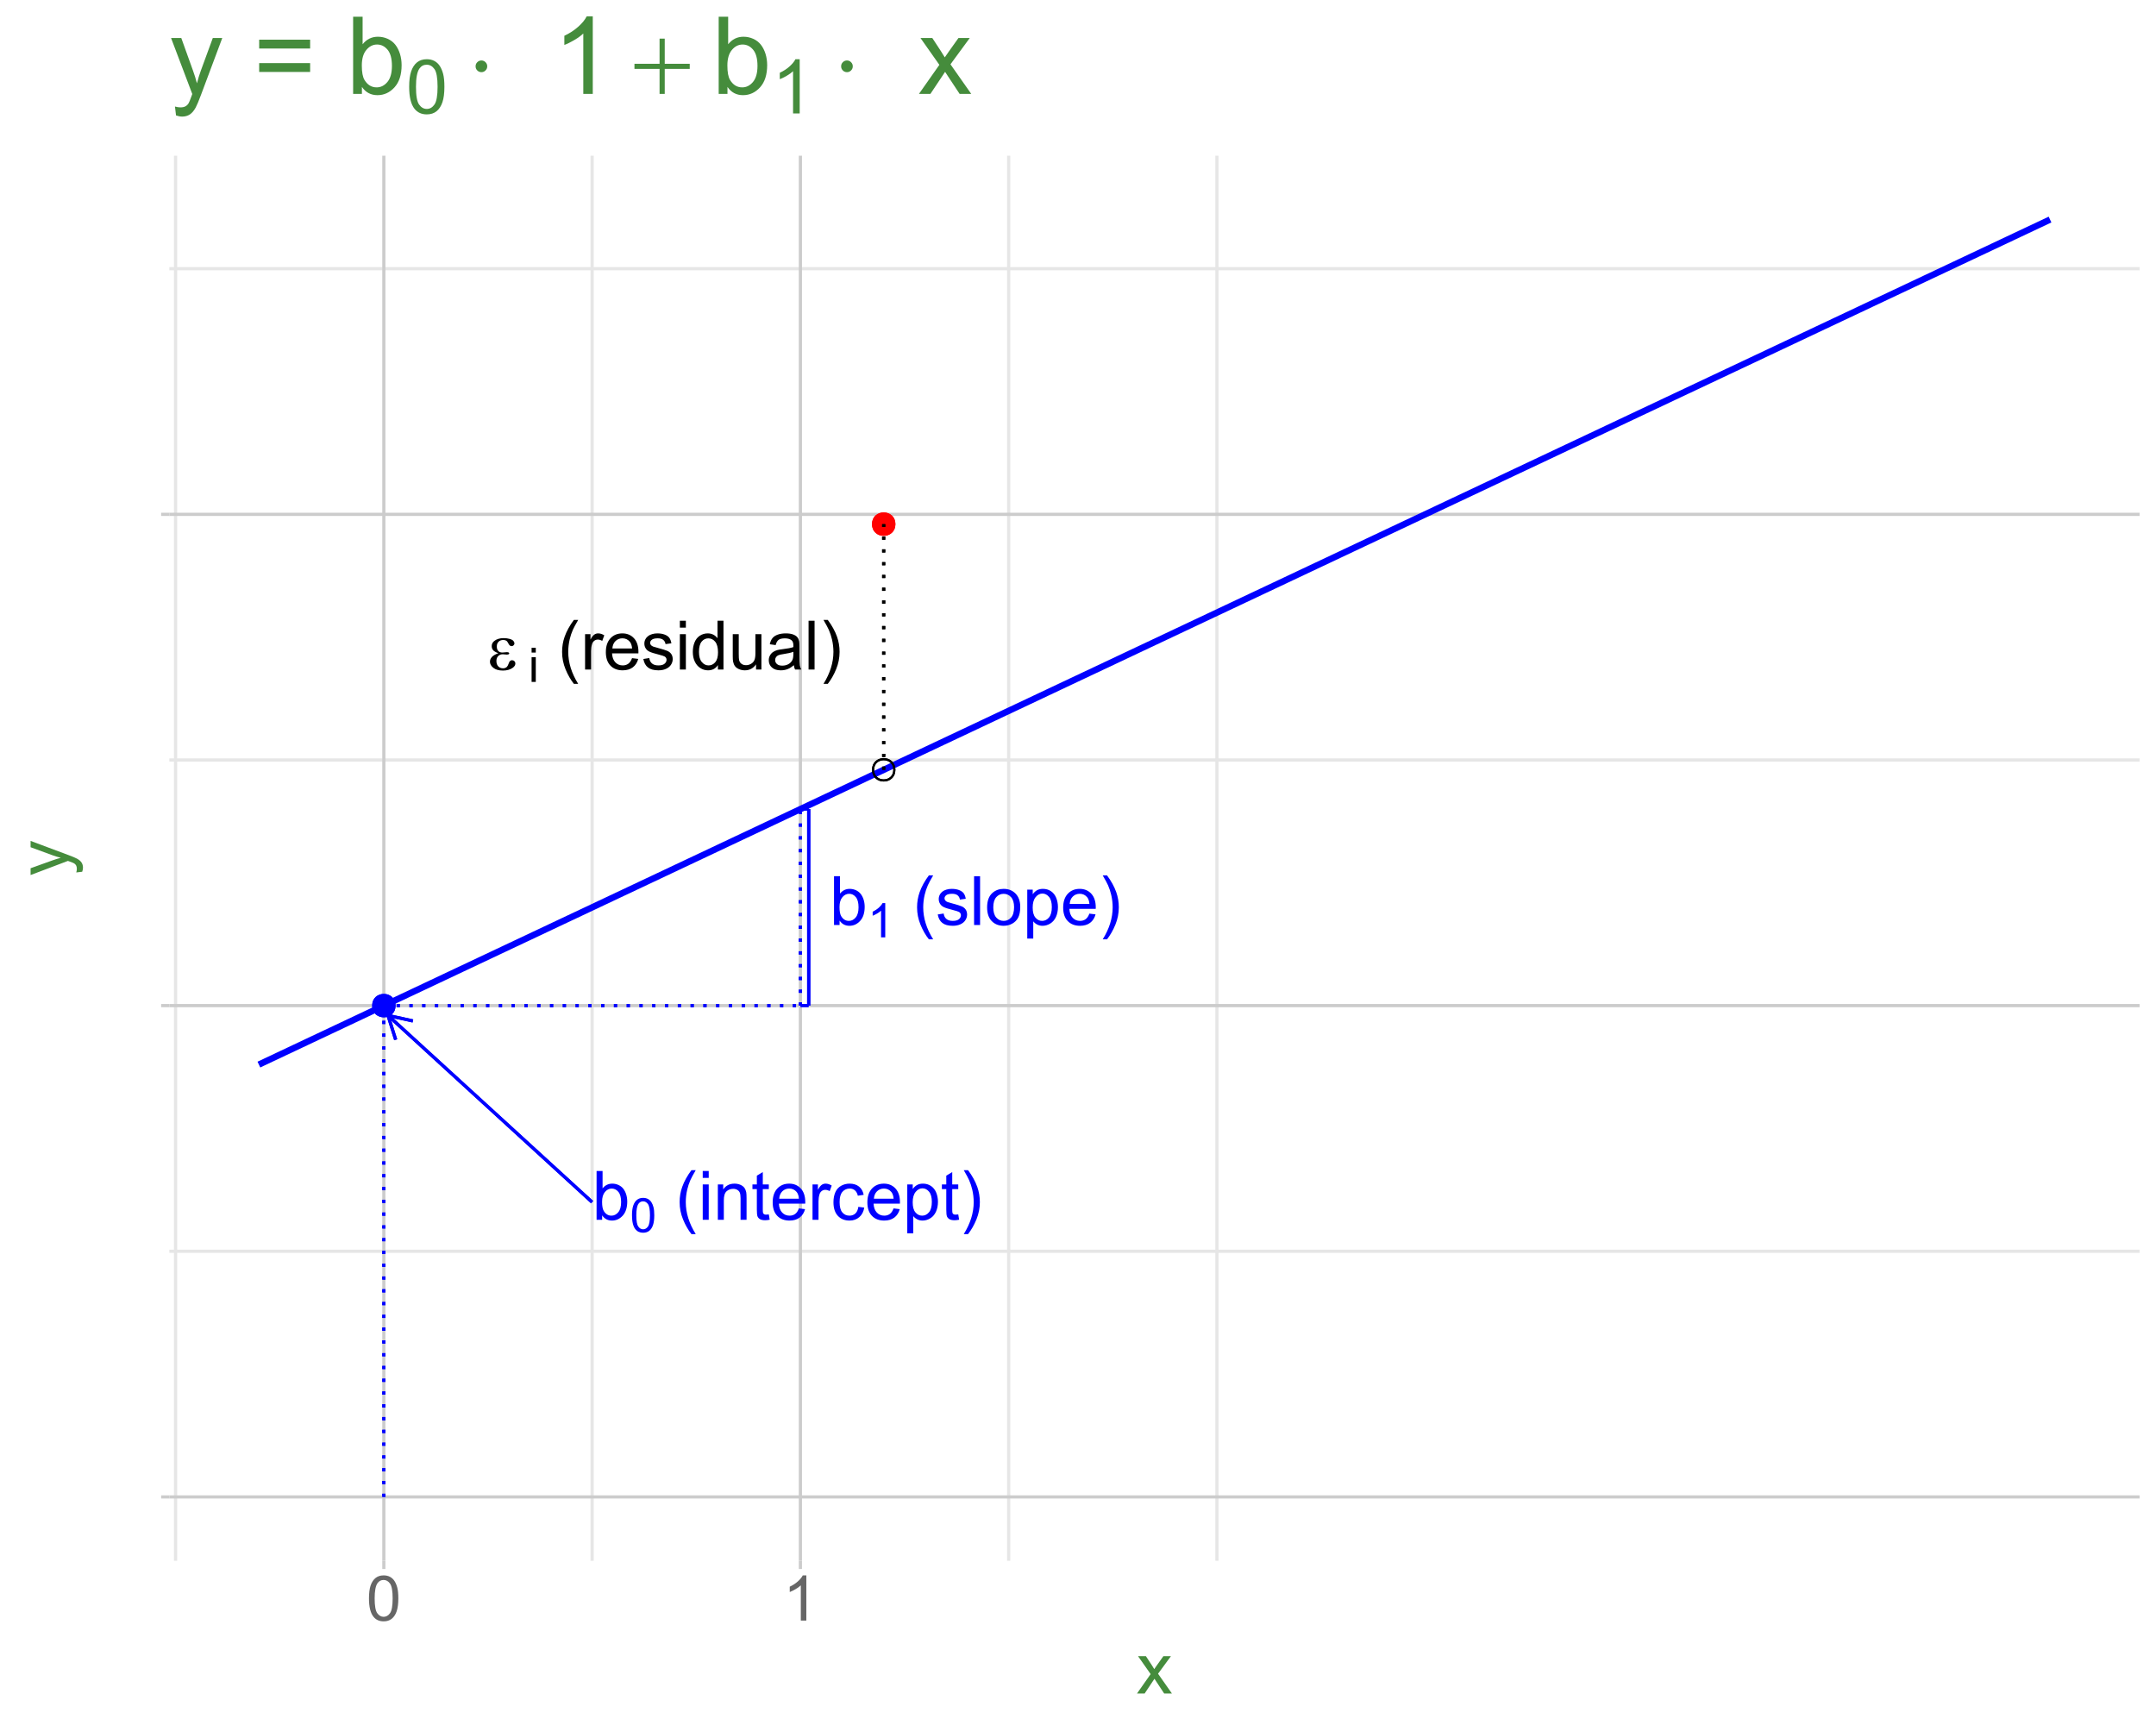 <?xml version="1.0" encoding="UTF-8"?>
<svg xmlns="http://www.w3.org/2000/svg" xmlns:xlink="http://www.w3.org/1999/xlink" width="720pt" height="576pt" viewBox="0 0 720 576" version="1.1">
<defs>
<g>
<symbol overflow="visible" id="glyph0-0">
<path style="stroke:none;" d="M 2.844 0 L 2.844 -14.227 L 14.227 -14.227 L 14.227 0 Z M 3.199 -0.355 L 13.871 -0.355 L 13.871 -13.871 L 3.199 -13.871 Z M 3.199 -0.355 "/>
</symbol>
<symbol overflow="visible" id="glyph0-1">
<path style="stroke:none;" d="M 3.344 0 L 1.488 0 L 1.488 -16.293 L 3.488 -16.293 L 3.488 -10.48 C 4.332 -11.539 5.41 -12.07 6.723 -12.07 C 7.445 -12.07 8.133 -11.922 8.785 -11.629 C 9.43 -11.336 9.965 -10.926 10.387 -10.395 C 10.805 -9.863 11.133 -9.223 11.371 -8.48 C 11.605 -7.73 11.723 -6.93 11.727 -6.078 C 11.723 -4.055 11.223 -2.492 10.227 -1.391 C 9.223 -0.285 8.023 0.262 6.625 0.266 C 5.23 0.262 4.137 -0.316 3.344 -1.477 Z M 3.324 -5.992 C 3.32 -4.574 3.516 -3.551 3.902 -2.922 C 4.531 -1.891 5.383 -1.375 6.457 -1.379 C 7.332 -1.375 8.086 -1.754 8.723 -2.516 C 9.359 -3.273 9.68 -4.406 9.68 -5.914 C 9.68 -7.453 9.371 -8.59 8.762 -9.324 C 8.148 -10.055 7.41 -10.422 6.547 -10.426 C 5.668 -10.422 4.914 -10.043 4.277 -9.285 C 3.641 -8.523 3.32 -7.426 3.324 -5.992 Z M 3.324 -5.992 "/>
</symbol>
<symbol overflow="visible" id="glyph0-2">
<path style="stroke:none;" d=""/>
</symbol>
<symbol overflow="visible" id="glyph0-3">
<path style="stroke:none;" d="M 5.324 4.789 C 4.219 3.391 3.285 1.766 2.523 -0.102 C 1.758 -1.965 1.375 -3.898 1.379 -5.902 C 1.375 -7.66 1.66 -9.352 2.234 -10.969 C 2.898 -12.844 3.93 -14.711 5.324 -16.57 L 6.758 -16.57 C 5.859 -15.027 5.27 -13.926 4.98 -13.27 C 4.527 -12.246 4.172 -11.18 3.914 -10.07 C 3.594 -8.684 3.434 -7.289 3.434 -5.891 C 3.434 -2.32 4.539 1.234 6.758 4.789 Z M 5.324 4.789 "/>
</symbol>
<symbol overflow="visible" id="glyph0-4">
<path style="stroke:none;" d="M 1.512 -13.992 L 1.512 -16.293 L 3.512 -16.293 L 3.512 -13.992 Z M 1.512 0 L 1.512 -11.805 L 3.512 -11.805 L 3.512 0 Z M 1.512 0 "/>
</symbol>
<symbol overflow="visible" id="glyph0-5">
<path style="stroke:none;" d="M 1.5 0 L 1.5 -11.805 L 3.301 -11.805 L 3.301 -10.125 C 4.164 -11.422 5.418 -12.07 7.059 -12.07 C 7.766 -12.07 8.418 -11.941 9.02 -11.688 C 9.613 -11.43 10.062 -11.094 10.359 -10.68 C 10.656 -10.262 10.863 -9.77 10.98 -9.203 C 11.055 -8.832 11.09 -8.184 11.094 -7.258 L 11.094 0 L 9.09 0 L 9.09 -7.18 C 9.086 -7.992 9.008 -8.602 8.855 -9.008 C 8.699 -9.406 8.426 -9.73 8.027 -9.973 C 7.629 -10.215 7.164 -10.336 6.637 -10.336 C 5.781 -10.336 5.043 -10.062 4.426 -9.523 C 3.805 -8.98 3.496 -7.957 3.5 -6.445 L 3.5 0 Z M 1.5 0 "/>
</symbol>
<symbol overflow="visible" id="glyph0-6">
<path style="stroke:none;" d="M 5.867 -1.789 L 6.156 -0.023 C 5.59 0.094 5.086 0.152 4.645 0.156 C 3.914 0.152 3.352 0.039 2.953 -0.188 C 2.555 -0.418 2.273 -0.719 2.109 -1.094 C 1.945 -1.465 1.863 -2.254 1.867 -3.457 L 1.867 -10.246 L 0.398 -10.246 L 0.398 -11.805 L 1.867 -11.805 L 1.867 -14.727 L 3.855 -15.926 L 3.855 -11.805 L 5.867 -11.805 L 5.867 -10.246 L 3.855 -10.246 L 3.855 -3.344 C 3.855 -2.77 3.891 -2.402 3.961 -2.242 C 4.031 -2.078 4.145 -1.949 4.305 -1.855 C 4.465 -1.758 4.695 -1.711 4.992 -1.711 C 5.211 -1.711 5.5 -1.734 5.867 -1.789 Z M 5.867 -1.789 "/>
</symbol>
<symbol overflow="visible" id="glyph0-7">
<path style="stroke:none;" d="M 9.582 -3.801 L 11.648 -3.547 C 11.32 -2.336 10.715 -1.398 9.836 -0.734 C 8.949 -0.066 7.824 0.262 6.457 0.266 C 4.73 0.262 3.359 -0.266 2.348 -1.328 C 1.336 -2.387 0.832 -3.879 0.832 -5.801 C 0.832 -7.785 1.344 -9.324 2.367 -10.426 C 3.391 -11.52 4.715 -12.07 6.348 -12.07 C 7.922 -12.07 9.211 -11.531 10.215 -10.457 C 11.211 -9.383 11.711 -7.871 11.715 -5.926 C 11.711 -5.801 11.707 -5.625 11.703 -5.391 L 2.902 -5.391 C 2.973 -4.094 3.34 -3.098 4 -2.41 C 4.66 -1.719 5.484 -1.375 6.469 -1.379 C 7.203 -1.375 7.828 -1.57 8.348 -1.957 C 8.863 -2.34 9.273 -2.953 9.582 -3.801 Z M 3.012 -7.035 L 9.602 -7.035 C 9.512 -8.023 9.262 -8.77 8.848 -9.27 C 8.207 -10.039 7.379 -10.422 6.367 -10.426 C 5.449 -10.422 4.676 -10.117 4.051 -9.504 C 3.422 -8.887 3.078 -8.062 3.012 -7.035 Z M 3.012 -7.035 "/>
</symbol>
<symbol overflow="visible" id="glyph0-8">
<path style="stroke:none;" d="M 1.477 0 L 1.477 -11.805 L 3.277 -11.805 L 3.277 -10.016 C 3.734 -10.848 4.16 -11.398 4.551 -11.668 C 4.938 -11.934 5.367 -12.07 5.836 -12.07 C 6.508 -12.07 7.191 -11.855 7.891 -11.426 L 7.203 -9.57 C 6.711 -9.855 6.223 -10 5.734 -10.004 C 5.293 -10 4.898 -9.871 4.555 -9.609 C 4.203 -9.344 3.957 -8.977 3.812 -8.512 C 3.59 -7.797 3.48 -7.02 3.48 -6.18 L 3.48 0 Z M 1.477 0 "/>
</symbol>
<symbol overflow="visible" id="glyph0-9">
<path style="stroke:none;" d="M 9.203 -4.324 L 11.172 -4.066 C 10.953 -2.711 10.402 -1.648 9.52 -0.883 C 8.633 -0.117 7.547 0.262 6.258 0.266 C 4.641 0.262 3.34 -0.262 2.363 -1.316 C 1.379 -2.371 0.891 -3.883 0.891 -5.855 C 0.891 -7.129 1.102 -8.246 1.523 -9.203 C 1.945 -10.156 2.586 -10.871 3.449 -11.352 C 4.312 -11.828 5.254 -12.07 6.27 -12.07 C 7.551 -12.07 8.598 -11.746 9.414 -11.098 C 10.227 -10.449 10.75 -9.527 10.98 -8.336 L 9.035 -8.035 C 8.848 -8.824 8.52 -9.422 8.051 -9.824 C 7.582 -10.223 7.012 -10.422 6.348 -10.426 C 5.336 -10.422 4.52 -10.062 3.891 -9.34 C 3.258 -8.617 2.941 -7.473 2.945 -5.914 C 2.941 -4.324 3.246 -3.172 3.855 -2.457 C 4.465 -1.734 5.258 -1.375 6.234 -1.379 C 7.02 -1.375 7.676 -1.617 8.203 -2.102 C 8.727 -2.582 9.059 -3.324 9.203 -4.324 Z M 9.203 -4.324 "/>
</symbol>
<symbol overflow="visible" id="glyph0-10">
<path style="stroke:none;" d="M 1.5 4.523 L 1.5 -11.805 L 3.324 -11.805 L 3.324 -10.27 C 3.75 -10.867 4.234 -11.316 4.777 -11.621 C 5.316 -11.918 5.973 -12.07 6.746 -12.07 C 7.75 -12.07 8.641 -11.809 9.414 -11.293 C 10.184 -10.77 10.766 -10.039 11.156 -9.098 C 11.547 -8.148 11.742 -7.113 11.746 -5.992 C 11.742 -4.781 11.527 -3.691 11.098 -2.727 C 10.664 -1.758 10.031 -1.02 9.207 -0.504 C 8.379 0.008 7.512 0.262 6.602 0.266 C 5.934 0.262 5.336 0.125 4.805 -0.156 C 4.273 -0.434 3.836 -0.789 3.5 -1.223 L 3.5 4.523 Z M 3.312 -5.836 C 3.309 -4.312 3.617 -3.188 4.234 -2.465 C 4.848 -1.738 5.594 -1.375 6.469 -1.379 C 7.355 -1.375 8.113 -1.75 8.75 -2.504 C 9.383 -3.254 9.703 -4.422 9.703 -6 C 9.703 -7.504 9.391 -8.629 8.773 -9.379 C 8.152 -10.125 7.414 -10.5 6.559 -10.504 C 5.703 -10.5 4.949 -10.102 4.297 -9.309 C 3.637 -8.508 3.309 -7.352 3.312 -5.836 Z M 3.312 -5.836 "/>
</symbol>
<symbol overflow="visible" id="glyph0-11">
<path style="stroke:none;" d="M 2.812 4.789 L 1.379 4.789 C 3.59 1.234 4.699 -2.32 4.703 -5.891 C 4.699 -7.281 4.539 -8.664 4.223 -10.035 C 3.969 -11.145 3.617 -12.211 3.168 -13.238 C 2.875 -13.902 2.277 -15.016 1.379 -16.57 L 2.812 -16.57 C 4.203 -14.711 5.23 -12.844 5.902 -10.969 C 6.469 -9.352 6.754 -7.66 6.758 -5.902 C 6.754 -3.898 6.371 -1.965 5.605 -0.102 C 4.836 1.766 3.906 3.391 2.812 4.789 Z M 2.812 4.789 "/>
</symbol>
<symbol overflow="visible" id="glyph0-12">
<path style="stroke:none;" d="M 0.699 -3.523 L 2.68 -3.836 C 2.785 -3.039 3.094 -2.43 3.605 -2.012 C 4.109 -1.586 4.82 -1.375 5.734 -1.379 C 6.652 -1.375 7.332 -1.562 7.777 -1.938 C 8.219 -2.309 8.441 -2.75 8.445 -3.258 C 8.441 -3.707 8.246 -4.062 7.859 -4.324 C 7.578 -4.5 6.898 -4.723 5.812 -5 C 4.344 -5.367 3.324 -5.688 2.762 -5.961 C 2.191 -6.227 1.762 -6.602 1.473 -7.082 C 1.176 -7.559 1.031 -8.086 1.035 -8.668 C 1.031 -9.191 1.152 -9.68 1.395 -10.129 C 1.637 -10.578 1.965 -10.949 2.379 -11.246 C 2.688 -11.473 3.109 -11.668 3.648 -11.832 C 4.184 -11.988 4.762 -12.07 5.379 -12.07 C 6.305 -12.07 7.117 -11.934 7.82 -11.668 C 8.52 -11.398 9.035 -11.039 9.371 -10.586 C 9.699 -10.129 9.93 -9.52 10.059 -8.758 L 8.102 -8.492 C 8.012 -9.094 7.754 -9.57 7.328 -9.914 C 6.902 -10.254 6.301 -10.422 5.523 -10.426 C 4.602 -10.422 3.945 -10.27 3.555 -9.969 C 3.16 -9.664 2.965 -9.309 2.969 -8.902 C 2.965 -8.637 3.047 -8.406 3.211 -8.203 C 3.375 -7.984 3.629 -7.805 3.98 -7.668 C 4.176 -7.594 4.766 -7.422 5.746 -7.156 C 7.156 -6.773 8.145 -6.465 8.707 -6.227 C 9.266 -5.984 9.703 -5.633 10.023 -5.176 C 10.34 -4.715 10.5 -4.148 10.504 -3.469 C 10.5 -2.801 10.305 -2.172 9.918 -1.582 C 9.527 -0.992 8.965 -0.535 8.234 -0.215 C 7.5 0.105 6.672 0.262 5.746 0.266 C 4.211 0.262 3.043 -0.051 2.238 -0.688 C 1.434 -1.32 0.918 -2.266 0.699 -3.523 Z M 0.699 -3.523 "/>
</symbol>
<symbol overflow="visible" id="glyph0-13">
<path style="stroke:none;" d="M 1.457 0 L 1.457 -16.293 L 3.457 -16.293 L 3.457 0 Z M 1.457 0 "/>
</symbol>
<symbol overflow="visible" id="glyph0-14">
<path style="stroke:none;" d="M 0.754 -5.902 C 0.75 -8.082 1.359 -9.703 2.578 -10.758 C 3.594 -11.633 4.828 -12.07 6.289 -12.07 C 7.91 -12.07 9.238 -11.535 10.27 -10.473 C 11.297 -9.406 11.812 -7.941 11.816 -6.07 C 11.812 -4.547 11.586 -3.352 11.133 -2.484 C 10.676 -1.613 10.012 -0.938 9.141 -0.457 C 8.27 0.023 7.316 0.262 6.289 0.266 C 4.633 0.262 3.297 -0.262 2.281 -1.32 C 1.258 -2.375 0.75 -3.902 0.754 -5.902 Z M 2.812 -5.902 C 2.812 -4.387 3.141 -3.254 3.801 -2.504 C 4.457 -1.75 5.285 -1.375 6.289 -1.379 C 7.281 -1.375 8.109 -1.754 8.77 -2.512 C 9.426 -3.266 9.754 -4.418 9.758 -5.969 C 9.754 -7.426 9.422 -8.531 8.762 -9.285 C 8.098 -10.035 7.273 -10.41 6.289 -10.414 C 5.285 -10.41 4.457 -10.035 3.801 -9.289 C 3.141 -8.539 2.812 -7.41 2.812 -5.902 Z M 2.812 -5.902 "/>
</symbol>
<symbol overflow="visible" id="glyph0-15">
<path style="stroke:none;" d="M 9.16 0 L 9.16 -1.488 C 8.406 -0.32 7.305 0.262 5.855 0.266 C 4.91 0.262 4.047 0.008 3.262 -0.512 C 2.469 -1.027 1.855 -1.754 1.426 -2.684 C 0.988 -3.613 0.773 -4.68 0.777 -5.891 C 0.773 -7.062 0.969 -8.133 1.367 -9.094 C 1.758 -10.055 2.348 -10.789 3.133 -11.301 C 3.918 -11.812 4.797 -12.07 5.77 -12.07 C 6.477 -12.07 7.109 -11.918 7.668 -11.621 C 8.223 -11.316 8.676 -10.926 9.023 -10.449 L 9.023 -16.293 L 11.016 -16.293 L 11.016 0 Z M 2.836 -5.891 C 2.836 -4.375 3.152 -3.246 3.789 -2.5 C 4.426 -1.75 5.18 -1.375 6.047 -1.379 C 6.922 -1.375 7.664 -1.734 8.273 -2.449 C 8.883 -3.164 9.188 -4.254 9.191 -5.723 C 9.188 -7.336 8.875 -8.523 8.258 -9.281 C 7.633 -10.035 6.867 -10.41 5.957 -10.414 C 5.066 -10.41 4.324 -10.047 3.73 -9.324 C 3.133 -8.594 2.836 -7.449 2.836 -5.891 Z M 2.836 -5.891 "/>
</symbol>
<symbol overflow="visible" id="glyph0-16">
<path style="stroke:none;" d="M 9.234 0 L 9.234 -1.734 C 8.316 -0.402 7.066 0.262 5.492 0.266 C 4.789 0.262 4.141 0.133 3.539 -0.133 C 2.934 -0.398 2.484 -0.734 2.195 -1.141 C 1.902 -1.543 1.695 -2.035 1.578 -2.621 C 1.492 -3.012 1.453 -3.637 1.457 -4.488 L 1.457 -11.805 L 3.457 -11.805 L 3.457 -5.258 C 3.457 -4.211 3.496 -3.508 3.578 -3.145 C 3.703 -2.617 3.969 -2.203 4.379 -1.906 C 4.785 -1.602 5.289 -1.453 5.891 -1.457 C 6.484 -1.453 7.047 -1.605 7.578 -1.918 C 8.102 -2.223 8.477 -2.641 8.695 -3.172 C 8.914 -3.699 9.023 -4.469 9.023 -5.48 L 9.023 -11.805 L 11.027 -11.805 L 11.027 0 Z M 9.234 0 "/>
</symbol>
<symbol overflow="visible" id="glyph0-17">
<path style="stroke:none;" d="M 9.203 -1.457 C 8.457 -0.824 7.742 -0.379 7.062 -0.121 C 6.375 0.137 5.641 0.262 4.855 0.266 C 3.555 0.262 2.559 -0.051 1.867 -0.684 C 1.168 -1.312 0.82 -2.121 0.824 -3.113 C 0.82 -3.688 0.953 -4.215 1.219 -4.695 C 1.48 -5.172 1.824 -5.559 2.25 -5.848 C 2.676 -6.137 3.156 -6.352 3.691 -6.5 C 4.082 -6.602 4.672 -6.703 5.469 -6.801 C 7.078 -6.992 8.27 -7.223 9.035 -7.492 C 9.043 -7.762 9.047 -7.934 9.047 -8.012 C 9.047 -8.824 8.855 -9.398 8.48 -9.734 C 7.965 -10.184 7.207 -10.41 6.203 -10.414 C 5.258 -10.41 4.562 -10.246 4.117 -9.918 C 3.668 -9.586 3.336 -9.004 3.125 -8.168 L 1.168 -8.438 C 1.34 -9.273 1.633 -9.949 2.043 -10.465 C 2.449 -10.98 3.039 -11.375 3.812 -11.652 C 4.582 -11.93 5.477 -12.07 6.492 -12.07 C 7.5 -12.07 8.316 -11.949 8.945 -11.715 C 9.574 -11.473 10.039 -11.176 10.336 -10.82 C 10.633 -10.457 10.84 -10.004 10.957 -9.457 C 11.023 -9.113 11.055 -8.496 11.059 -7.613 L 11.059 -4.945 C 11.055 -3.086 11.098 -1.91 11.184 -1.418 C 11.266 -0.926 11.434 -0.453 11.691 0 L 9.602 0 C 9.395 -0.414 9.262 -0.898 9.203 -1.457 Z M 9.035 -5.926 C 8.309 -5.625 7.219 -5.375 5.77 -5.168 C 4.945 -5.051 4.363 -4.918 4.023 -4.77 C 3.68 -4.621 3.418 -4.402 3.234 -4.117 C 3.047 -3.832 2.953 -3.516 2.957 -3.168 C 2.953 -2.633 3.156 -2.188 3.562 -1.832 C 3.965 -1.477 4.555 -1.301 5.336 -1.301 C 6.105 -1.301 6.789 -1.469 7.391 -1.805 C 7.988 -2.141 8.43 -2.602 8.715 -3.191 C 8.926 -3.641 9.035 -4.309 9.035 -5.191 Z M 9.035 -5.926 "/>
</symbol>
<symbol overflow="visible" id="glyph1-0">
<path style="stroke:none;" d="M 1.992 0 L 1.992 -9.957 L 9.957 -9.957 L 9.957 0 Z M 2.242 -0.25 L 9.711 -0.25 L 9.711 -9.711 L 2.242 -9.711 Z M 2.242 -0.25 "/>
</symbol>
<symbol overflow="visible" id="glyph1-1">
<path style="stroke:none;" d="M 0.66 -5.625 C 0.656 -6.973 0.793 -8.055 1.074 -8.879 C 1.348 -9.699 1.762 -10.336 2.312 -10.781 C 2.859 -11.227 3.547 -11.449 4.379 -11.453 C 4.988 -11.449 5.527 -11.324 5.988 -11.082 C 6.449 -10.832 6.828 -10.477 7.133 -10.016 C 7.43 -9.547 7.668 -8.984 7.84 -8.32 C 8.012 -7.652 8.098 -6.754 8.098 -5.625 C 8.098 -4.285 7.957 -3.203 7.684 -2.383 C 7.406 -1.559 6.996 -0.922 6.453 -0.477 C 5.902 -0.027 5.211 0.191 4.379 0.195 C 3.277 0.191 2.414 -0.199 1.789 -0.988 C 1.031 -1.934 0.656 -3.48 0.66 -5.625 Z M 2.102 -5.625 C 2.098 -3.75 2.316 -2.504 2.758 -1.887 C 3.191 -1.266 3.73 -0.953 4.379 -0.957 C 5.02 -0.953 5.562 -1.266 6 -1.891 C 6.438 -2.512 6.656 -3.758 6.66 -5.625 C 6.656 -7.5 6.438 -8.746 6 -9.367 C 5.562 -9.98 5.016 -10.289 4.363 -10.293 C 3.719 -10.289 3.207 -10.016 2.824 -9.477 C 2.34 -8.777 2.098 -7.496 2.102 -5.625 Z M 2.102 -5.625 "/>
</symbol>
<symbol overflow="visible" id="glyph1-2">
<path style="stroke:none;" d="M 5.938 0 L 4.535 0 L 4.535 -8.922 C 4.199 -8.598 3.754 -8.277 3.207 -7.957 C 2.656 -7.637 2.168 -7.395 1.734 -7.234 L 1.734 -8.59 C 2.516 -8.957 3.199 -9.402 3.789 -9.926 C 4.371 -10.449 4.785 -10.957 5.035 -11.453 L 5.938 -11.453 Z M 5.938 0 "/>
</symbol>
<symbol overflow="visible" id="glyph1-3">
<path style="stroke:none;" d="M 1.059 -9.797 L 1.059 -11.406 L 2.457 -11.406 L 2.457 -9.797 Z M 1.059 0 L 1.059 -8.262 L 2.457 -8.262 L 2.457 0 Z M 1.059 0 "/>
</symbol>
<symbol overflow="visible" id="glyph2-0">
<path style="stroke:none;" d="M 1.145 0 L 1.145 -14.227 L 12.527 -14.227 L 12.527 0 Z M 1.5 -0.355 L 12.172 -0.355 L 12.172 -13.871 L 1.5 -13.871 Z M 1.5 -0.355 "/>
</symbol>
<symbol overflow="visible" id="glyph2-1">
<path style="stroke:none;" d="M 3.602 -5.457 C 2.723 -5.777 2.137 -6.125 1.844 -6.5 C 1.547 -6.867 1.398 -7.309 1.402 -7.824 C 1.398 -8.512 1.688 -9.086 2.266 -9.547 C 3.051 -10.172 4.086 -10.488 5.367 -10.492 C 6.129 -10.488 6.812 -10.398 7.422 -10.223 C 8.027 -10.043 8.441 -9.812 8.664 -9.527 C 8.879 -9.242 8.988 -8.973 8.992 -8.727 C 8.988 -8.492 8.891 -8.281 8.703 -8.094 C 8.508 -7.902 8.285 -7.809 8.035 -7.812 C 7.625 -7.809 7.289 -8.074 7.02 -8.605 C 6.746 -9.133 6.52 -9.457 6.348 -9.582 C 6.055 -9.77 5.699 -9.867 5.281 -9.871 C 4.609 -9.867 4.078 -9.672 3.688 -9.285 C 3.293 -8.895 3.098 -8.367 3.102 -7.703 C 3.098 -7.047 3.262 -6.547 3.59 -6.203 C 3.914 -5.852 4.363 -5.676 4.934 -5.68 C 5.125 -5.676 5.336 -5.691 5.566 -5.723 C 5.93 -5.773 6.215 -5.801 6.426 -5.801 C 6.742 -5.801 6.957 -5.758 7.074 -5.68 C 7.184 -5.594 7.242 -5.5 7.246 -5.391 C 7.242 -5.277 7.195 -5.191 7.102 -5.137 C 6.969 -5.039 6.734 -4.992 6.402 -4.992 C 6.324 -4.992 6.203 -5 6.035 -5.023 C 5.648 -5.07 5.332 -5.098 5.09 -5.102 C 4.465 -5.098 3.957 -4.895 3.562 -4.488 C 3.164 -4.082 2.965 -3.543 2.969 -2.879 C 2.965 -2.098 3.172 -1.492 3.586 -1.059 C 3.996 -0.625 4.527 -0.41 5.18 -0.41 C 5.703 -0.41 6.133 -0.57 6.469 -0.891 C 6.66 -1.074 6.863 -1.457 7.078 -2.047 C 7.219 -2.426 7.332 -2.664 7.426 -2.758 C 7.66 -2.992 7.914 -3.109 8.18 -3.113 C 8.492 -3.109 8.754 -3.004 8.969 -2.789 C 9.184 -2.574 9.293 -2.305 9.293 -1.988 C 9.293 -1.473 9 -1.004 8.414 -0.578 C 7.562 0.035 6.477 0.34 5.156 0.344 C 3.762 0.34 2.688 0.035 1.938 -0.578 C 1.184 -1.191 0.809 -1.871 0.812 -2.621 C 0.809 -3.152 1.012 -3.66 1.418 -4.145 C 1.82 -4.621 2.547 -5.059 3.602 -5.457 Z M 3.602 -5.457 "/>
</symbol>
<symbol overflow="visible" id="glyph3-0">
<path style="stroke:none;" d="M 2.625 0 L 2.625 -13.125 L 13.125 -13.125 L 13.125 0 Z M 2.953 -0.328 L 12.797 -0.328 L 12.797 -12.797 L 2.953 -12.797 Z M 2.953 -0.328 "/>
</symbol>
<symbol overflow="visible" id="glyph3-1">
<path style="stroke:none;" d="M 0.871 -7.414 C 0.867 -9.188 1.051 -10.617 1.418 -11.703 C 1.785 -12.781 2.328 -13.617 3.051 -14.211 C 3.77 -14.797 4.676 -15.094 5.773 -15.094 C 6.578 -15.094 7.285 -14.93 7.895 -14.605 C 8.5 -14.281 9.004 -13.812 9.402 -13.203 C 9.797 -12.586 10.109 -11.84 10.336 -10.965 C 10.562 -10.082 10.676 -8.898 10.676 -7.414 C 10.676 -5.648 10.492 -4.227 10.129 -3.141 C 9.766 -2.055 9.223 -1.215 8.504 -0.629 C 7.777 -0.035 6.867 0.258 5.773 0.258 C 4.32 0.258 3.184 -0.262 2.359 -1.301 C 1.363 -2.551 0.867 -4.586 0.871 -7.414 Z M 2.77 -7.414 C 2.766 -4.941 3.055 -3.301 3.633 -2.484 C 4.211 -1.668 4.922 -1.258 5.773 -1.262 C 6.617 -1.258 7.332 -1.668 7.91 -2.492 C 8.488 -3.309 8.777 -4.949 8.777 -7.414 C 8.777 -9.883 8.488 -11.527 7.91 -12.344 C 7.332 -13.156 6.613 -13.562 5.754 -13.566 C 4.902 -13.562 4.223 -13.203 3.723 -12.488 C 3.082 -11.57 2.766 -9.879 2.77 -7.414 Z M 2.77 -7.414 "/>
</symbol>
<symbol overflow="visible" id="glyph3-2">
<path style="stroke:none;" d="M 0.871 -3.938 L 2.809 -4.102 C 2.949 -3.156 3.285 -2.445 3.809 -1.973 C 4.332 -1.496 4.961 -1.258 5.703 -1.262 C 6.586 -1.258 7.34 -1.594 7.957 -2.266 C 8.57 -2.934 8.875 -3.824 8.879 -4.934 C 8.875 -5.984 8.582 -6.812 7.992 -7.422 C 7.398 -8.027 6.625 -8.332 5.672 -8.336 C 5.074 -8.332 4.535 -8.195 4.059 -7.93 C 3.578 -7.656 3.203 -7.309 2.934 -6.879 L 1.199 -7.105 L 2.656 -14.828 L 10.133 -14.828 L 10.133 -13.062 L 4.133 -13.062 L 3.32 -9.023 C 4.223 -9.652 5.172 -9.965 6.164 -9.969 C 7.477 -9.965 8.582 -9.512 9.484 -8.602 C 10.387 -7.691 10.84 -6.523 10.84 -5.098 C 10.84 -3.734 10.441 -2.559 9.648 -1.57 C 8.684 -0.352 7.367 0.258 5.703 0.258 C 4.328 0.258 3.211 -0.125 2.352 -0.891 C 1.484 -1.656 0.992 -2.672 0.871 -3.938 Z M 0.871 -3.938 "/>
</symbol>
<symbol overflow="visible" id="glyph3-3">
<path style="stroke:none;" d="M 7.824 0 L 5.977 0 L 5.977 -11.762 C 5.531 -11.332 4.949 -10.91 4.23 -10.488 C 3.508 -10.066 2.859 -9.746 2.285 -9.535 L 2.285 -11.32 C 3.316 -11.805 4.219 -12.391 4.992 -13.082 C 5.766 -13.773 6.312 -14.445 6.633 -15.094 L 7.824 -15.094 Z M 7.824 0 "/>
</symbol>
<symbol overflow="visible" id="glyph4-0">
<path style="stroke:none;" d="M 3 0 L 3 -15 L 15 -15 L 15 0 Z M 3.375 -0.375 L 14.625 -0.375 L 14.625 -14.625 L 3.375 -14.625 Z M 3.375 -0.375 "/>
</symbol>
<symbol overflow="visible" id="glyph4-1">
<path style="stroke:none;" d="M 0.176 0 L 4.723 -6.469 L 0.516 -12.445 L 3.152 -12.445 L 5.062 -9.527 C 5.422 -8.973 5.711 -8.508 5.93 -8.133 C 6.273 -8.648 6.59 -9.105 6.879 -9.504 L 8.977 -12.445 L 11.496 -12.445 L 7.195 -6.586 L 11.824 0 L 9.234 0 L 6.68 -3.867 L 6 -4.91 L 2.73 0 Z M 0.176 0 "/>
</symbol>
<symbol overflow="visible" id="glyph5-0">
<path style="stroke:none;" d="M 0 -3 L -15 -3 L -15 -15 L 0 -15 Z M -0.375 -3.375 L -0.375 -14.625 L -14.625 -14.625 L -14.625 -3.375 Z M -0.375 -3.375 "/>
</symbol>
<symbol overflow="visible" id="glyph5-1">
<path style="stroke:none;" d="M 4.793 -1.488 L 2.812 -1.254 C 2.938 -1.715 3 -2.117 3 -2.461 C 3 -2.93 2.922 -3.305 2.766 -3.586 C 2.609 -3.867 2.391 -4.098 2.109 -4.277 C 1.898 -4.41 1.375 -4.625 0.539 -4.922 C 0.422 -4.961 0.25 -5.023 0.023 -5.109 L -12.445 -0.387 L -12.445 -2.66 L -5.238 -5.25 C -4.324 -5.586 -3.363 -5.887 -2.355 -6.152 C -3.324 -6.395 -4.27 -6.684 -5.191 -7.02 L -12.445 -9.68 L -12.445 -11.789 L 0.211 -7.055 C 1.578 -6.547 2.52 -6.152 3.035 -5.871 C 3.73 -5.496 4.238 -5.066 4.562 -4.582 C 4.887 -4.098 5.051 -3.52 5.051 -2.848 C 5.051 -2.441 4.965 -1.988 4.793 -1.488 Z M 4.793 -1.488 "/>
</symbol>
<symbol overflow="visible" id="glyph6-0">
<path style="stroke:none;" d="M 4.5 0 L 4.5 -22.5 L 22.5 -22.5 L 22.5 0 Z M 5.062 -0.562 L 21.938 -0.562 L 21.938 -21.938 L 5.062 -21.938 Z M 5.062 -0.562 "/>
</symbol>
<symbol overflow="visible" id="glyph6-1">
<path style="stroke:none;" d="M 2.234 7.188 L 1.883 4.219 C 2.57 4.406 3.176 4.5 3.691 4.5 C 4.395 4.5 4.957 4.383 5.379 4.148 C 5.801 3.914 6.145 3.586 6.414 3.164 C 6.613 2.844 6.938 2.059 7.383 0.809 C 7.438 0.633 7.531 0.375 7.664 0.035 L 0.578 -18.668 L 3.992 -18.668 L 7.875 -7.859 C 8.379 -6.484 8.828 -5.043 9.227 -3.531 C 9.59 -4.98 10.023 -6.398 10.531 -7.789 L 14.52 -18.668 L 17.684 -18.668 L 10.582 0.316 C 9.816 2.363 9.223 3.773 8.805 4.555 C 8.238 5.594 7.594 6.359 6.871 6.848 C 6.141 7.332 5.273 7.574 4.273 7.578 C 3.66 7.574 2.98 7.445 2.234 7.188 Z M 2.234 7.188 "/>
</symbol>
<symbol overflow="visible" id="glyph6-2">
<path style="stroke:none;" d=""/>
</symbol>
<symbol overflow="visible" id="glyph6-3">
<path style="stroke:none;" d="M 19.02 -15.152 L 2.004 -15.152 L 2.004 -18.105 L 19.02 -18.105 Z M 19.02 -7.328 L 2.004 -7.328 L 2.004 -10.281 L 19.02 -10.281 Z M 19.02 -7.328 "/>
</symbol>
<symbol overflow="visible" id="glyph6-4">
<path style="stroke:none;" d="M 5.289 0 L 2.355 0 L 2.355 -25.77 L 5.52 -25.77 L 5.52 -16.578 C 6.855 -18.25 8.559 -19.09 10.633 -19.09 C 11.781 -19.09 12.867 -18.855 13.895 -18.395 C 14.918 -17.93 15.762 -17.281 16.426 -16.445 C 17.086 -15.605 17.605 -14.594 17.984 -13.41 C 18.355 -12.227 18.543 -10.961 18.547 -9.617 C 18.543 -6.414 17.754 -3.941 16.172 -2.195 C 14.586 -0.449 12.688 0.422 10.477 0.422 C 8.273 0.422 6.543 -0.496 5.289 -2.336 Z M 5.258 -9.477 C 5.254 -7.234 5.559 -5.617 6.172 -4.625 C 7.164 -2.992 8.512 -2.18 10.211 -2.18 C 11.594 -2.18 12.789 -2.777 13.801 -3.98 C 14.805 -5.176 15.309 -6.969 15.312 -9.352 C 15.309 -11.789 14.824 -13.586 13.859 -14.746 C 12.891 -15.906 11.723 -16.488 10.352 -16.488 C 8.969 -16.488 7.773 -15.887 6.77 -14.684 C 5.758 -13.48 5.254 -11.742 5.258 -9.477 Z M 5.258 -9.477 "/>
</symbol>
<symbol overflow="visible" id="glyph6-5">
<path style="stroke:none;" d="M 13.414 0 L 10.25 0 L 10.25 -20.164 C 9.484 -19.43 8.484 -18.703 7.25 -17.98 C 6.012 -17.25 4.902 -16.707 3.922 -16.348 L 3.922 -19.406 C 5.688 -20.238 7.234 -21.246 8.559 -22.43 C 9.883 -23.609 10.82 -24.758 11.375 -25.875 L 13.414 -25.875 Z M 13.414 0 "/>
</symbol>
<symbol overflow="visible" id="glyph6-6">
<path style="stroke:none;" d="M 0.266 0 L 7.086 -9.703 L 0.773 -18.668 L 4.727 -18.668 L 7.594 -14.289 C 8.133 -13.457 8.566 -12.762 8.895 -12.199 C 9.41 -12.973 9.883 -13.656 10.32 -14.258 L 13.465 -18.668 L 17.242 -18.668 L 10.793 -9.879 L 17.734 0 L 13.852 0 L 10.02 -5.801 L 9 -7.367 L 4.094 0 Z M 0.266 0 "/>
</symbol>
<symbol overflow="visible" id="glyph7-0">
<path style="stroke:none;" d="M 3.148 0 L 3.148 -15.75 L 15.75 -15.75 L 15.75 0 Z M 3.543 -0.395 L 15.355 -0.395 L 15.355 -15.355 L 3.543 -15.355 Z M 3.543 -0.395 "/>
</symbol>
<symbol overflow="visible" id="glyph7-1">
<path style="stroke:none;" d="M 1.047 -8.895 C 1.043 -11.027 1.262 -12.742 1.703 -14.043 C 2.141 -15.344 2.793 -16.348 3.66 -17.055 C 4.523 -17.758 5.613 -18.109 6.926 -18.113 C 7.895 -18.109 8.742 -17.914 9.473 -17.527 C 10.203 -17.137 10.805 -16.578 11.281 -15.844 C 11.754 -15.109 12.129 -14.215 12.402 -13.16 C 12.672 -12.105 12.809 -10.684 12.809 -8.895 C 12.809 -6.777 12.59 -5.066 12.156 -3.77 C 11.719 -2.465 11.07 -1.461 10.207 -0.754 C 9.34 -0.047 8.246 0.305 6.926 0.309 C 5.188 0.305 3.82 -0.316 2.828 -1.562 C 1.637 -3.059 1.043 -5.504 1.047 -8.895 Z M 3.32 -8.895 C 3.316 -5.934 3.664 -3.961 4.359 -2.98 C 5.055 -2 5.91 -1.512 6.926 -1.512 C 7.941 -1.512 8.797 -2.004 9.492 -2.988 C 10.184 -3.973 10.527 -5.941 10.531 -8.895 C 10.527 -11.863 10.184 -13.836 9.492 -14.812 C 8.797 -15.789 7.934 -16.277 6.902 -16.277 C 5.887 -16.277 5.074 -15.848 4.465 -14.988 C 3.699 -13.887 3.316 -11.855 3.32 -8.895 Z M 3.32 -8.895 "/>
</symbol>
<symbol overflow="visible" id="glyph7-2">
<path style="stroke:none;" d="M 9.387 0 L 7.172 0 L 7.172 -14.113 C 6.641 -13.602 5.941 -13.094 5.074 -12.586 C 4.207 -12.078 3.43 -11.695 2.742 -11.445 L 2.742 -13.586 C 3.98 -14.164 5.062 -14.867 5.992 -15.699 C 6.918 -16.527 7.574 -17.332 7.961 -18.113 L 9.387 -18.113 Z M 9.387 0 "/>
</symbol>
<symbol overflow="visible" id="glyph8-0">
<path style="stroke:none;" d="M 1.812 0 L 1.812 -22.5 L 19.812 -22.5 L 19.812 0 Z M 2.375 -0.562 L 19.25 -0.562 L 19.25 -21.938 L 2.375 -21.938 Z M 2.375 -0.562 "/>
</symbol>
<symbol overflow="visible" id="glyph8-1">
<path style="stroke:none;" d="M 6.434 -9.211 C 6.434 -8.672 6.242 -8.211 5.859 -7.828 C 5.477 -7.445 5.023 -7.254 4.5 -7.258 C 3.961 -7.254 3.5 -7.445 3.117 -7.828 C 2.734 -8.211 2.543 -8.672 2.547 -9.211 C 2.543 -9.75 2.734 -10.207 3.117 -10.59 C 3.5 -10.969 3.961 -11.16 4.5 -11.164 C 5.023 -11.16 5.477 -10.969 5.859 -10.59 C 6.242 -10.207 6.434 -9.75 6.434 -9.211 Z M 6.434 -9.211 "/>
</symbol>
<symbol overflow="visible" id="glyph8-2">
<path style="stroke:none;" d="M 9.035 -18.457 L 10.758 -18.457 L 10.758 -10.055 L 19.109 -10.055 L 19.109 -8.352 L 10.758 -8.352 L 10.758 0 L 9.035 0 L 9.035 -8.352 L 0.648 -8.352 L 0.648 -10.055 L 9.035 -10.055 Z M 9.035 -18.457 "/>
</symbol>
</g>
<clipPath id="clip1">
  <path d="M 56.547 51.984 L 714.52 51.984 L 714.52 521.164 L 56.547 521.164 Z M 56.547 51.984 "/>
</clipPath>
<clipPath id="clip2">
  <path d="M 56.547 417 L 714.52 417 L 714.52 419 L 56.547 419 Z M 56.547 417 "/>
</clipPath>
<clipPath id="clip3">
  <path d="M 56.547 253 L 714.52 253 L 714.52 255 L 56.547 255 Z M 56.547 253 "/>
</clipPath>
<clipPath id="clip4">
  <path d="M 56.547 89 L 714.52 89 L 714.52 91 L 56.547 91 Z M 56.547 89 "/>
</clipPath>
<clipPath id="clip5">
  <path d="M 58 51.984 L 60 51.984 L 60 521.164 L 58 521.164 Z M 58 51.984 "/>
</clipPath>
<clipPath id="clip6">
  <path d="M 197 51.984 L 199 51.984 L 199 521.164 L 197 521.164 Z M 197 51.984 "/>
</clipPath>
<clipPath id="clip7">
  <path d="M 336 51.984 L 338 51.984 L 338 521.164 L 336 521.164 Z M 336 51.984 "/>
</clipPath>
<clipPath id="clip8">
  <path d="M 405 51.984 L 407 51.984 L 407 521.164 L 405 521.164 Z M 405 51.984 "/>
</clipPath>
<clipPath id="clip9">
  <path d="M 56.547 499 L 714.52 499 L 714.52 501 L 56.547 501 Z M 56.547 499 "/>
</clipPath>
<clipPath id="clip10">
  <path d="M 56.547 335 L 714.52 335 L 714.52 337 L 56.547 337 Z M 56.547 335 "/>
</clipPath>
<clipPath id="clip11">
  <path d="M 56.547 171 L 714.52 171 L 714.52 173 L 56.547 173 Z M 56.547 171 "/>
</clipPath>
<clipPath id="clip12">
  <path d="M 127 51.984 L 129 51.984 L 129 521.164 L 127 521.164 Z M 127 51.984 "/>
</clipPath>
<clipPath id="clip13">
  <path d="M 266 51.984 L 268 51.984 L 268 521.164 L 266 521.164 Z M 266 51.984 "/>
</clipPath>
</defs>
<g id="surface24">
<rect x="0" y="0" width="720" height="576" style="fill:rgb(100%,100%,100%);fill-opacity:1;stroke:none;"/>
<path style="fill:none;stroke-width:1.067;stroke-linecap:round;stroke-linejoin:round;stroke:rgb(100%,100%,100%);stroke-opacity:1;stroke-miterlimit:10;" d="M 0 576 L 720 576 L 720 0 L 0 0 Z M 0 576 "/>
<g clip-path="url(#clip1)" clip-rule="nonzero">
<path style="fill-rule:nonzero;fill:rgb(100%,100%,100%);fill-opacity:1;stroke-width:1.067;stroke-linecap:round;stroke-linejoin:round;stroke:rgb(100%,100%,100%);stroke-opacity:1;stroke-miterlimit:10;" d="M 56.547 521.168 L 714.52 521.168 L 714.52 51.988 L 56.547 51.988 Z M 56.547 521.168 "/>
</g>
<g clip-path="url(#clip2)" clip-rule="nonzero">
<path style="fill:none;stroke-width:1.067;stroke-linecap:butt;stroke-linejoin:round;stroke:rgb(90.196%,90.196%,90.196%);stroke-opacity:1;stroke-miterlimit:10;" d="M 56.547 417.816 L 714.52 417.816 "/>
</g>
<g clip-path="url(#clip3)" clip-rule="nonzero">
<path style="fill:none;stroke-width:1.067;stroke-linecap:butt;stroke-linejoin:round;stroke:rgb(90.196%,90.196%,90.196%);stroke-opacity:1;stroke-miterlimit:10;" d="M 56.547 253.766 L 714.52 253.766 "/>
</g>
<g clip-path="url(#clip4)" clip-rule="nonzero">
<path style="fill:none;stroke-width:1.067;stroke-linecap:butt;stroke-linejoin:round;stroke:rgb(90.196%,90.196%,90.196%);stroke-opacity:1;stroke-miterlimit:10;" d="M 56.547 89.719 L 714.52 89.719 "/>
</g>
<g clip-path="url(#clip5)" clip-rule="nonzero">
<path style="fill:none;stroke-width:1.067;stroke-linecap:butt;stroke-linejoin:round;stroke:rgb(90.196%,90.196%,90.196%);stroke-opacity:1;stroke-miterlimit:10;" d="M 58.633 521.168 L 58.633 51.984 "/>
</g>
<g clip-path="url(#clip6)" clip-rule="nonzero">
<path style="fill:none;stroke-width:1.067;stroke-linecap:butt;stroke-linejoin:round;stroke:rgb(90.196%,90.196%,90.196%);stroke-opacity:1;stroke-miterlimit:10;" d="M 197.742 521.168 L 197.742 51.984 "/>
</g>
<g clip-path="url(#clip7)" clip-rule="nonzero">
<path style="fill:none;stroke-width:1.067;stroke-linecap:butt;stroke-linejoin:round;stroke:rgb(90.196%,90.196%,90.196%);stroke-opacity:1;stroke-miterlimit:10;" d="M 336.848 521.168 L 336.848 51.984 "/>
</g>
<g clip-path="url(#clip8)" clip-rule="nonzero">
<path style="fill:none;stroke-width:1.067;stroke-linecap:butt;stroke-linejoin:round;stroke:rgb(90.196%,90.196%,90.196%);stroke-opacity:1;stroke-miterlimit:10;" d="M 406.398 521.168 L 406.398 51.984 "/>
</g>
<g clip-path="url(#clip9)" clip-rule="nonzero">
<path style="fill:none;stroke-width:1.067;stroke-linecap:butt;stroke-linejoin:round;stroke:rgb(80%,80%,80%);stroke-opacity:1;stroke-miterlimit:10;" d="M 56.547 499.84 L 714.52 499.84 "/>
</g>
<g clip-path="url(#clip10)" clip-rule="nonzero">
<path style="fill:none;stroke-width:1.067;stroke-linecap:butt;stroke-linejoin:round;stroke:rgb(80%,80%,80%);stroke-opacity:1;stroke-miterlimit:10;" d="M 56.547 335.793 L 714.52 335.793 "/>
</g>
<g clip-path="url(#clip11)" clip-rule="nonzero">
<path style="fill:none;stroke-width:1.067;stroke-linecap:butt;stroke-linejoin:round;stroke:rgb(80%,80%,80%);stroke-opacity:1;stroke-miterlimit:10;" d="M 56.547 171.742 L 714.52 171.742 "/>
</g>
<g clip-path="url(#clip12)" clip-rule="nonzero">
<path style="fill:none;stroke-width:1.067;stroke-linecap:butt;stroke-linejoin:round;stroke:rgb(80%,80%,80%);stroke-opacity:1;stroke-miterlimit:10;" d="M 128.188 521.168 L 128.188 51.984 "/>
</g>
<g clip-path="url(#clip13)" clip-rule="nonzero">
<path style="fill:none;stroke-width:1.067;stroke-linecap:butt;stroke-linejoin:round;stroke:rgb(80%,80%,80%);stroke-opacity:1;stroke-miterlimit:10;" d="M 267.293 521.168 L 267.293 51.984 "/>
</g>
<path style="fill:none;stroke-width:2.134;stroke-linecap:butt;stroke-linejoin:round;stroke:rgb(0%,0%,100%);stroke-opacity:1;stroke-miterlimit:10;" d="M 86.457 355.477 L 98.418 349.836 L 104.398 347.012 L 110.383 344.191 L 116.363 341.371 L 122.344 338.547 L 128.328 335.727 L 134.309 332.902 L 146.27 327.262 L 152.254 324.438 L 164.215 318.797 L 170.199 315.973 L 182.16 310.332 L 188.141 307.508 L 194.125 304.688 L 200.105 301.867 L 206.086 299.043 L 212.07 296.223 L 218.051 293.402 L 224.031 290.578 L 230.012 287.758 L 235.996 284.938 L 241.977 282.113 L 247.957 279.293 L 253.941 276.473 L 259.922 273.648 L 271.883 268.008 L 277.867 265.184 L 289.828 259.543 L 295.812 256.719 L 307.773 251.078 L 313.754 248.254 L 319.738 245.434 L 325.719 242.613 L 331.699 239.789 L 337.68 236.969 L 343.664 234.148 L 349.645 231.324 L 355.625 228.504 L 361.609 225.68 L 373.57 220.039 L 379.551 217.215 L 385.535 214.395 L 391.516 211.574 L 397.496 208.75 L 403.48 205.93 L 409.461 203.109 L 415.441 200.285 L 421.422 197.465 L 427.406 194.645 L 433.387 191.82 L 439.367 189 L 445.352 186.18 L 451.332 183.355 L 463.293 177.715 L 469.277 174.891 L 481.238 169.25 L 487.223 166.426 L 499.184 160.785 L 505.164 157.961 L 511.148 155.141 L 517.129 152.32 L 523.109 149.496 L 529.094 146.676 L 535.074 143.855 L 541.055 141.031 L 547.035 138.211 L 553.02 135.391 L 559 132.566 L 570.961 126.926 L 576.945 124.102 L 588.906 118.461 L 594.891 115.637 L 600.871 112.816 L 606.852 109.992 L 612.832 107.172 L 618.816 104.352 L 624.797 101.527 L 630.777 98.707 L 636.762 95.887 L 642.742 93.062 L 654.703 87.422 L 660.688 84.598 L 672.648 78.957 L 678.633 76.133 L 684.613 73.312 "/>
<path style="fill:none;stroke-width:1.067;stroke-linecap:butt;stroke-linejoin:round;stroke:rgb(0%,0%,100%);stroke-opacity:1;stroke-dasharray:1.067,3.201;stroke-miterlimit:10;" d="M 128.188 499.84 L 128.188 335.793 "/>
<path style="fill:none;stroke-width:1.067;stroke-linecap:butt;stroke-linejoin:round;stroke:rgb(0%,0%,100%);stroke-opacity:1;stroke-dasharray:1.067,3.201;stroke-miterlimit:10;" d="M 128.188 499.84 L 128.188 335.793 "/>
<path style="fill:none;stroke-width:1.067;stroke-linecap:butt;stroke-linejoin:round;stroke:rgb(0%,0%,100%);stroke-opacity:1;stroke-dasharray:1.067,3.201;stroke-miterlimit:10;" d="M 128.188 335.793 L 267.293 335.793 "/>
<path style="fill:none;stroke-width:1.067;stroke-linecap:butt;stroke-linejoin:round;stroke:rgb(0%,0%,100%);stroke-opacity:1;stroke-dasharray:1.067,3.201;stroke-miterlimit:10;" d="M 128.188 335.793 L 267.293 335.793 "/>
<path style="fill:none;stroke-width:1.067;stroke-linecap:butt;stroke-linejoin:round;stroke:rgb(0%,0%,100%);stroke-opacity:1;stroke-dasharray:1.067,3.201;stroke-miterlimit:10;" d="M 267.293 335.793 L 267.293 270.172 "/>
<path style="fill:none;stroke-width:1.067;stroke-linecap:butt;stroke-linejoin:round;stroke:rgb(0%,0%,100%);stroke-opacity:1;stroke-dasharray:1.067,3.201;stroke-miterlimit:10;" d="M 267.293 335.793 L 267.293 270.172 "/>
<path style="fill-rule:nonzero;fill:rgb(0%,0%,100%);fill-opacity:1;stroke-width:0.709;stroke-linecap:round;stroke-linejoin:round;stroke:rgb(0%,0%,100%);stroke-opacity:1;stroke-miterlimit:10;" d="M 131.742 335.793 C 131.742 340.531 124.633 340.531 124.633 335.793 C 124.633 331.051 131.742 331.051 131.742 335.793 "/>
<path style="fill-rule:nonzero;fill:rgb(0%,0%,100%);fill-opacity:1;stroke-width:0.709;stroke-linecap:round;stroke-linejoin:round;stroke:rgb(0%,0%,100%);stroke-opacity:1;stroke-miterlimit:10;" d="M 131.742 335.793 C 131.742 340.531 124.633 340.531 124.633 335.793 C 124.633 331.051 131.742 331.051 131.742 335.793 "/>
<g style="fill:rgb(0%,0%,100%);fill-opacity:1;">
  <use xlink:href="#glyph0-1" x="197.742" y="407.301"/>
</g>
<g style="fill:rgb(0%,0%,100%);fill-opacity:1;">
  <use xlink:href="#glyph1-1" x="210.398" y="411.434"/>
</g>
<g style="fill:rgb(0%,0%,100%);fill-opacity:1;">
  <use xlink:href="#glyph0-2" x="219.262" y="407.301"/>
  <use xlink:href="#glyph0-3" x="225.586" y="407.301"/>
  <use xlink:href="#glyph0-4" x="233.166" y="407.301"/>
  <use xlink:href="#glyph0-5" x="238.223" y="407.301"/>
  <use xlink:href="#glyph0-6" x="250.882" y="407.301"/>
  <use xlink:href="#glyph0-7" x="257.206" y="407.301"/>
  <use xlink:href="#glyph0-8" x="269.865" y="407.301"/>
  <use xlink:href="#glyph0-9" x="277.445" y="407.301"/>
  <use xlink:href="#glyph0-7" x="288.826" y="407.301"/>
  <use xlink:href="#glyph0-10" x="301.486" y="407.301"/>
  <use xlink:href="#glyph0-6" x="314.145" y="407.301"/>
  <use xlink:href="#glyph0-11" x="320.469" y="407.301"/>
</g>
<path style="fill:none;stroke-width:1.067;stroke-linecap:butt;stroke-linejoin:round;stroke:rgb(0%,0%,100%);stroke-opacity:1;stroke-miterlimit:10;" d="M 197.742 401.41 L 129.578 339.074 "/>
<path style="fill:none;stroke-width:1.067;stroke-linecap:butt;stroke-linejoin:round;stroke:rgb(0%,0%,100%);stroke-opacity:1;stroke-miterlimit:10;" d="M 137.883 340.906 L 129.578 339.074 L 132.145 347.18 "/>
<path style="fill:none;stroke-width:1.067;stroke-linecap:butt;stroke-linejoin:round;stroke:rgb(0%,0%,100%);stroke-opacity:1;stroke-miterlimit:10;" d="M 197.742 401.41 L 129.578 339.074 "/>
<path style="fill:none;stroke-width:1.067;stroke-linecap:butt;stroke-linejoin:round;stroke:rgb(0%,0%,100%);stroke-opacity:1;stroke-miterlimit:10;" d="M 137.883 340.906 L 129.578 339.074 L 132.145 347.18 "/>
<path style="fill:none;stroke-width:1.067;stroke-linecap:butt;stroke-linejoin:round;stroke:rgb(0%,0%,100%);stroke-opacity:1;stroke-miterlimit:10;" d="M 270.074 335.793 L 270.074 270.172 "/>
<path style="fill:none;stroke-width:1.067;stroke-linecap:butt;stroke-linejoin:round;stroke:rgb(0%,0%,100%);stroke-opacity:1;stroke-miterlimit:10;" d="M 270.074 335.793 L 270.074 270.172 "/>
<path style="fill:none;stroke-width:1.067;stroke-linecap:butt;stroke-linejoin:round;stroke:rgb(0%,0%,100%);stroke-opacity:1;stroke-miterlimit:10;" d="M 267.293 335.793 L 270.074 335.793 "/>
<path style="fill:none;stroke-width:1.067;stroke-linecap:butt;stroke-linejoin:round;stroke:rgb(0%,0%,100%);stroke-opacity:1;stroke-miterlimit:10;" d="M 267.293 270.172 L 270.074 270.172 "/>
<g style="fill:rgb(0%,0%,100%);fill-opacity:1;">
  <use xlink:href="#glyph0-1" x="277.035" y="308.871"/>
</g>
<g style="fill:rgb(0%,0%,100%);fill-opacity:1;">
  <use xlink:href="#glyph1-2" x="289.695" y="313.004"/>
</g>
<g style="fill:rgb(0%,0%,100%);fill-opacity:1;">
  <use xlink:href="#glyph0-2" x="298.555" y="308.871"/>
  <use xlink:href="#glyph0-3" x="304.879" y="308.871"/>
  <use xlink:href="#glyph0-12" x="312.459" y="308.871"/>
  <use xlink:href="#glyph0-13" x="323.84" y="308.871"/>
  <use xlink:href="#glyph0-14" x="328.897" y="308.871"/>
  <use xlink:href="#glyph0-10" x="341.556" y="308.871"/>
  <use xlink:href="#glyph0-7" x="354.215" y="308.871"/>
  <use xlink:href="#glyph0-11" x="366.875" y="308.871"/>
</g>
<path style="fill-rule:nonzero;fill:rgb(100%,0%,0%);fill-opacity:1;stroke-width:0.709;stroke-linecap:round;stroke-linejoin:round;stroke:rgb(100%,0%,0%);stroke-opacity:1;stroke-miterlimit:10;" d="M 298.672 175.023 C 298.672 179.762 291.559 179.762 291.559 175.023 C 291.559 170.281 298.672 170.281 298.672 175.023 "/>
<path style="fill-rule:nonzero;fill:rgb(100%,0%,0%);fill-opacity:1;stroke-width:0.709;stroke-linecap:round;stroke-linejoin:round;stroke:rgb(100%,0%,0%);stroke-opacity:1;stroke-miterlimit:10;" d="M 298.672 175.023 C 298.672 179.762 291.559 179.762 291.559 175.023 C 291.559 170.281 298.672 170.281 298.672 175.023 "/>
<path style="fill:none;stroke-width:1.067;stroke-linecap:butt;stroke-linejoin:round;stroke:rgb(0%,0%,0%);stroke-opacity:1;stroke-dasharray:1.067,3.201;stroke-miterlimit:10;" d="M 295.113 257.047 L 295.113 175.023 "/>
<path style="fill:none;stroke-width:1.067;stroke-linecap:butt;stroke-linejoin:round;stroke:rgb(0%,0%,0%);stroke-opacity:1;stroke-dasharray:1.067,3.201;stroke-miterlimit:10;" d="M 295.113 257.047 L 295.113 175.023 "/>
<g style="fill:rgb(0%,0%,0%);fill-opacity:1;">
  <use xlink:href="#glyph2-1" x="162.809" y="223.566"/>
</g>
<g style="fill:rgb(0%,0%,0%);fill-opacity:1;">
  <use xlink:href="#glyph1-3" x="176.469" y="227.699"/>
</g>
<g style="fill:rgb(0%,0%,0%);fill-opacity:1;">
  <use xlink:href="#glyph0-2" x="180.008" y="223.566"/>
  <use xlink:href="#glyph0-3" x="186.332" y="223.566"/>
  <use xlink:href="#glyph0-8" x="193.912" y="223.566"/>
  <use xlink:href="#glyph0-7" x="201.492" y="223.566"/>
  <use xlink:href="#glyph0-12" x="214.151" y="223.566"/>
  <use xlink:href="#glyph0-4" x="225.532" y="223.566"/>
  <use xlink:href="#glyph0-15" x="230.589" y="223.566"/>
  <use xlink:href="#glyph0-16" x="243.249" y="223.566"/>
  <use xlink:href="#glyph0-17" x="255.908" y="223.566"/>
  <use xlink:href="#glyph0-13" x="268.567" y="223.566"/>
  <use xlink:href="#glyph0-11" x="273.624" y="223.566"/>
</g>
<path style="fill:none;stroke-width:0.709;stroke-linecap:round;stroke-linejoin:round;stroke:rgb(0%,0%,0%);stroke-opacity:1;stroke-miterlimit:10;" d="M 298.672 257.047 C 298.672 261.789 291.559 261.789 291.559 257.047 C 291.559 252.309 298.672 252.309 298.672 257.047 "/>
<path style="fill:none;stroke-width:0.709;stroke-linecap:round;stroke-linejoin:round;stroke:rgb(0%,0%,0%);stroke-opacity:1;stroke-miterlimit:10;" d="M 298.672 257.047 C 298.672 261.789 291.559 261.789 291.559 257.047 C 291.559 252.309 298.672 252.309 298.672 257.047 "/>
<g style="fill:rgb(100%,100%,100%);fill-opacity:1;">
  <use xlink:href="#glyph3-1" x="36.289" y="507.355"/>
</g>
<g style="fill:rgb(100%,100%,100%);fill-opacity:1;">
  <use xlink:href="#glyph3-2" x="36.289" y="343.309"/>
</g>
<g style="fill:rgb(100%,100%,100%);fill-opacity:1;">
  <use xlink:href="#glyph3-3" x="30.449" y="179.258"/>
  <use xlink:href="#glyph3-1" x="42.128" y="179.258"/>
</g>
<path style="fill:none;stroke-width:1.067;stroke-linecap:butt;stroke-linejoin:round;stroke:rgb(80%,80%,80%);stroke-opacity:1;stroke-miterlimit:10;" d="M 53.809 499.84 L 56.547 499.84 "/>
<path style="fill:none;stroke-width:1.067;stroke-linecap:butt;stroke-linejoin:round;stroke:rgb(80%,80%,80%);stroke-opacity:1;stroke-miterlimit:10;" d="M 53.809 335.793 L 56.547 335.793 "/>
<path style="fill:none;stroke-width:1.067;stroke-linecap:butt;stroke-linejoin:round;stroke:rgb(80%,80%,80%);stroke-opacity:1;stroke-miterlimit:10;" d="M 53.809 171.742 L 56.547 171.742 "/>
<path style="fill:none;stroke-width:1.067;stroke-linecap:butt;stroke-linejoin:round;stroke:rgb(80%,80%,80%);stroke-opacity:1;stroke-miterlimit:10;" d="M 128.188 523.906 L 128.188 521.168 "/>
<path style="fill:none;stroke-width:1.067;stroke-linecap:butt;stroke-linejoin:round;stroke:rgb(80%,80%,80%);stroke-opacity:1;stroke-miterlimit:10;" d="M 267.293 523.906 L 267.293 521.168 "/>
<g style="fill:rgb(40%,40%,40%);fill-opacity:1;">
  <use xlink:href="#glyph3-1" x="122.348" y="541.133"/>
</g>
<g style="fill:rgb(40%,40%,40%);fill-opacity:1;">
  <use xlink:href="#glyph3-3" x="261.453" y="541.133"/>
</g>
<g style="fill:rgb(27.059%,54.902%,23.529%);fill-opacity:1;">
  <use xlink:href="#glyph4-1" x="379.535" y="565.469"/>
</g>
<g style="fill:rgb(27.059%,54.902%,23.529%);fill-opacity:1;">
  <use xlink:href="#glyph5-1" x="22.66" y="292.578"/>
</g>
<g style="fill:rgb(27.059%,54.902%,23.529%);fill-opacity:1;">
  <use xlink:href="#glyph6-1" x="56.547" y="31.355"/>
  <use xlink:href="#glyph6-2" x="74.547" y="31.355"/>
  <use xlink:href="#glyph6-3" x="84.549" y="31.355"/>
  <use xlink:href="#glyph6-2" x="105.572" y="31.355"/>
</g>
<g style="fill:rgb(27.059%,54.902%,23.529%);fill-opacity:1;">
  <use xlink:href="#glyph6-4" x="115.574" y="31.355"/>
</g>
<g style="fill:rgb(27.059%,54.902%,23.529%);fill-opacity:1;">
  <use xlink:href="#glyph7-1" x="135.598" y="37.887"/>
</g>
<g style="fill:rgb(27.059%,54.902%,23.529%);fill-opacity:1;">
  <use xlink:href="#glyph8-1" x="156.277" y="31.355"/>
</g>
<g style="fill:rgb(27.059%,54.902%,23.529%);fill-opacity:1;">
  <use xlink:href="#glyph6-5" x="184.543" y="31.355"/>
</g>
<g style="fill:rgb(27.059%,54.902%,23.529%);fill-opacity:1;">
  <use xlink:href="#glyph8-2" x="211.23" y="31.355"/>
</g>
<g style="fill:rgb(27.059%,54.902%,23.529%);fill-opacity:1;">
  <use xlink:href="#glyph6-4" x="237.652" y="31.355"/>
</g>
<g style="fill:rgb(27.059%,54.902%,23.529%);fill-opacity:1;">
  <use xlink:href="#glyph7-2" x="257.672" y="37.887"/>
</g>
<g style="fill:rgb(27.059%,54.902%,23.529%);fill-opacity:1;">
  <use xlink:href="#glyph8-1" x="278.352" y="31.355"/>
</g>
<g style="fill:rgb(27.059%,54.902%,23.529%);fill-opacity:1;">
  <use xlink:href="#glyph6-6" x="306.617" y="31.355"/>
</g>
</g>
</svg>
